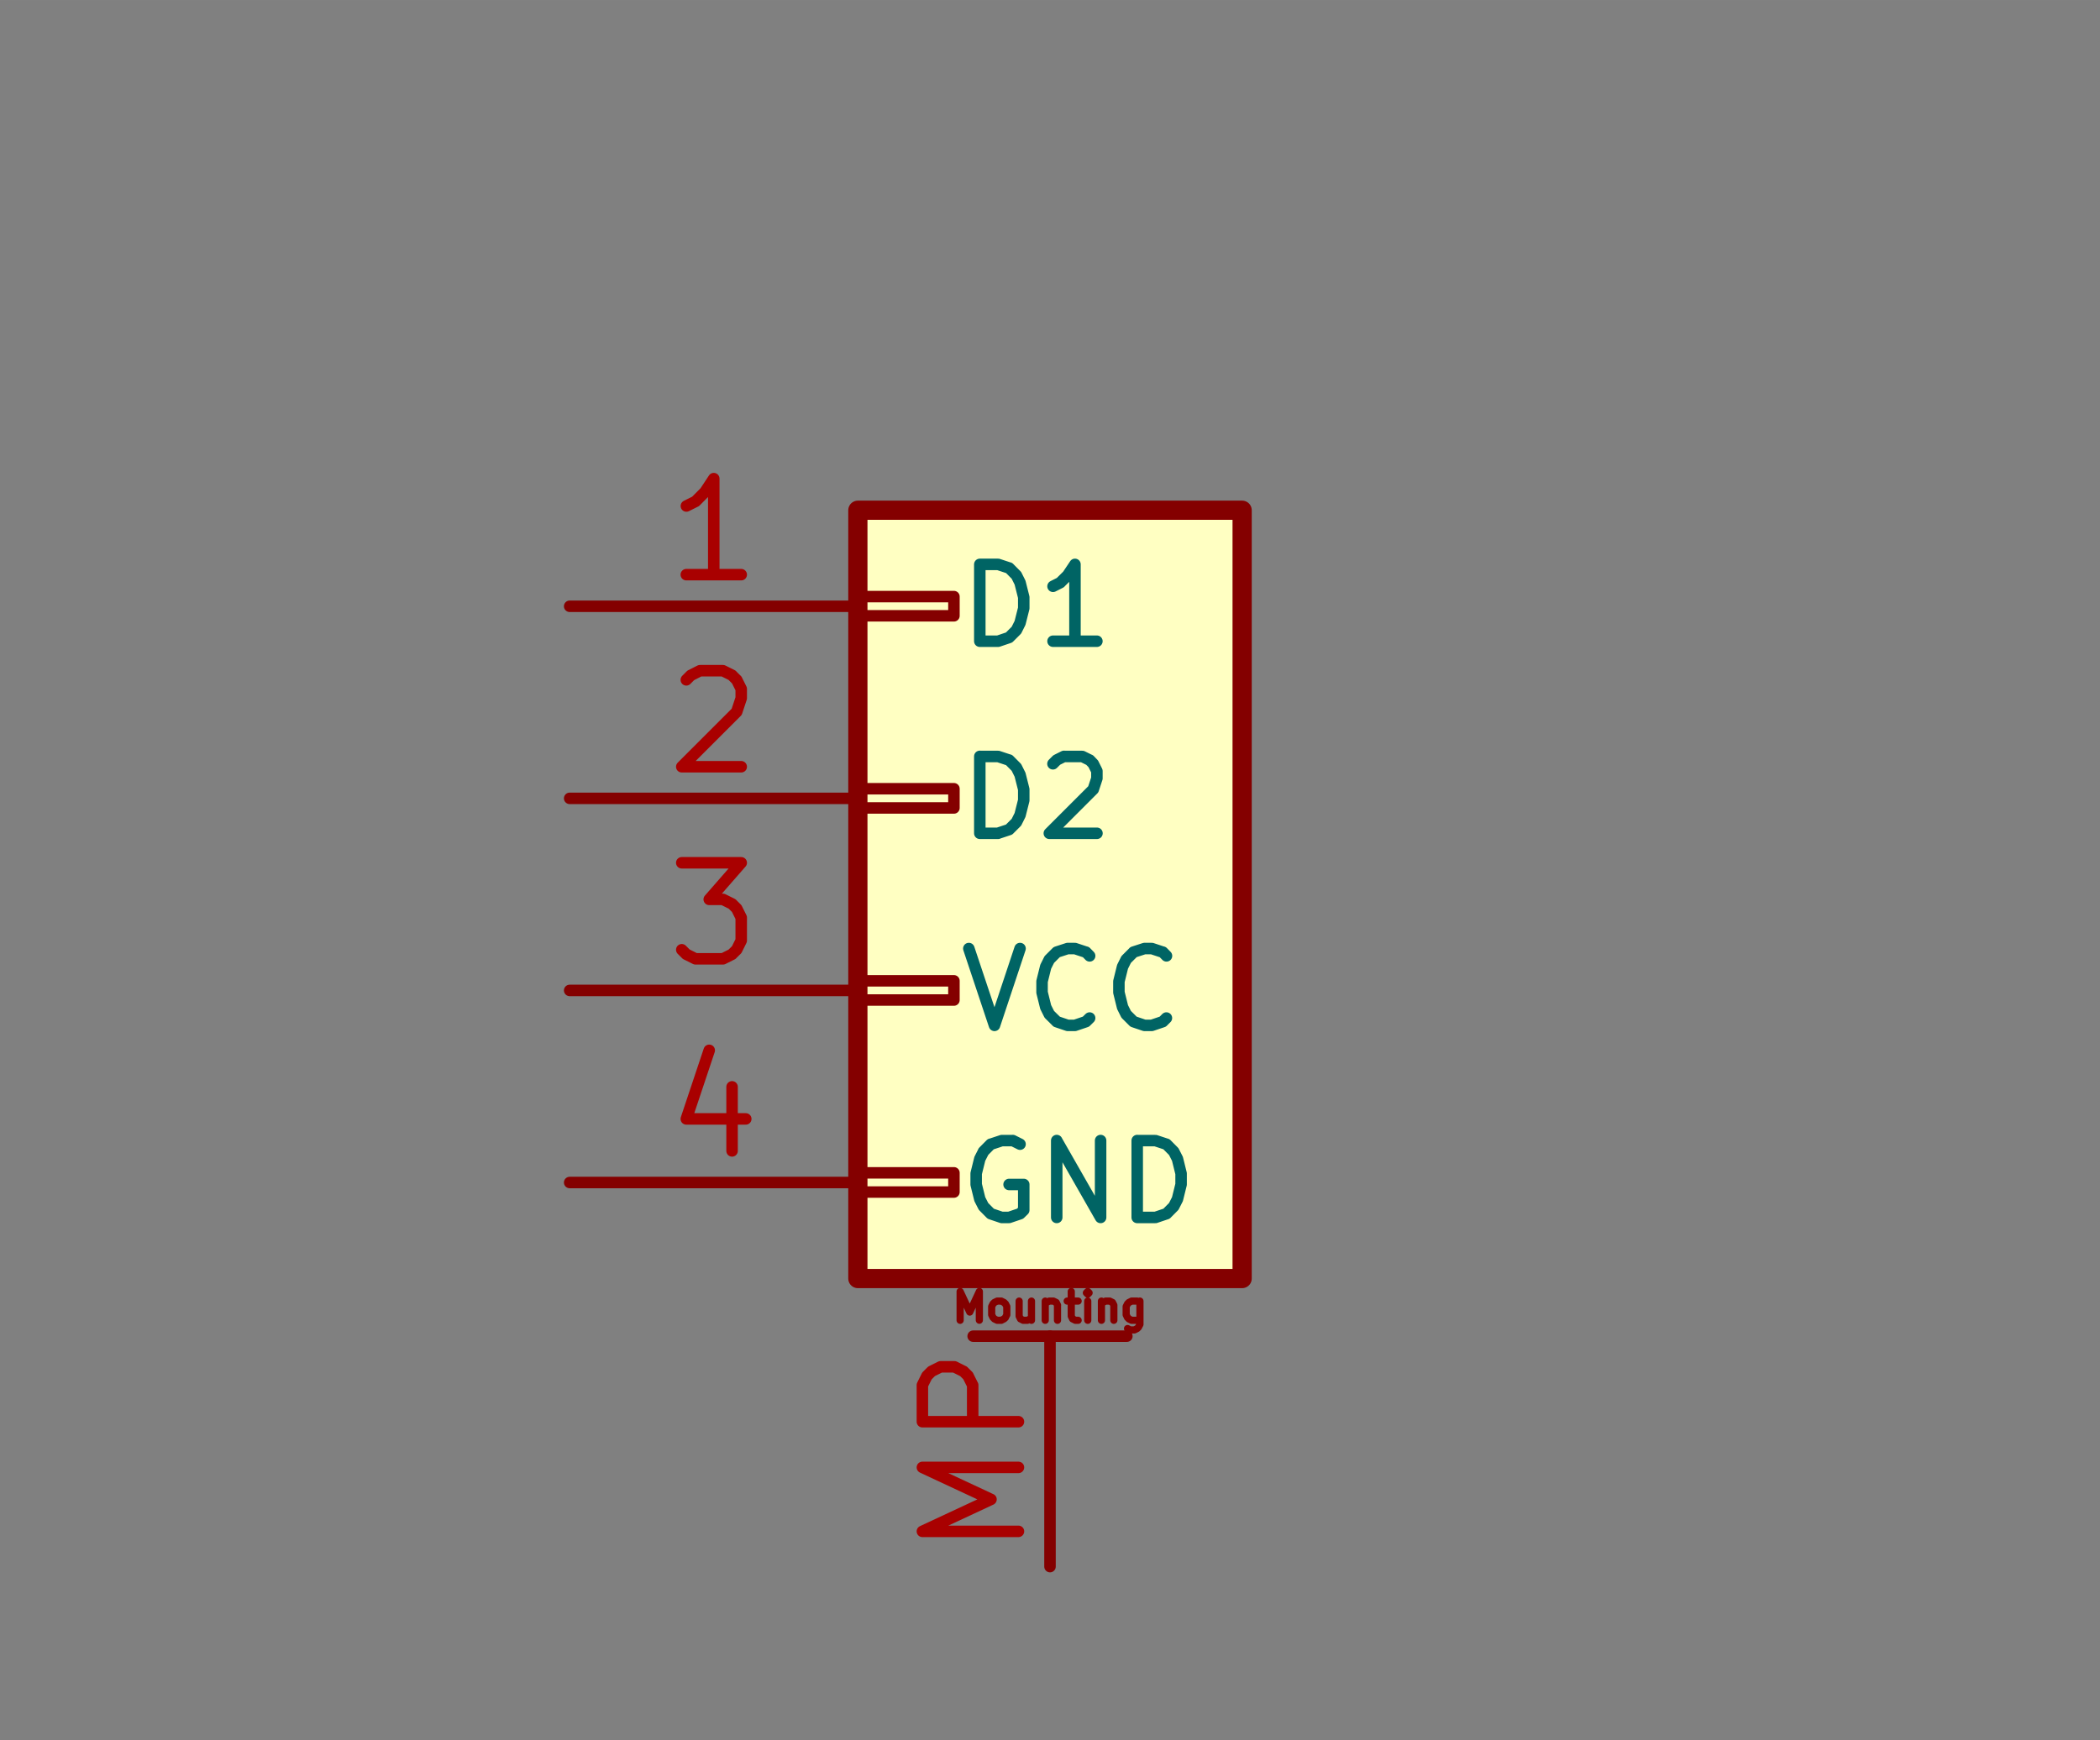 <svg xmlns="http://www.w3.org/2000/svg" width="104.928" height="86.976" viewBox="0 0 27.762 23.012">
    <rect x="0" y="0" width="27.762" height="23.012" fill="#808080" stroke="none"/>
    <rect width="5.08" height="10.16" x="11.341" y="6.747" rx="0" style="fill:#ffffc2;fill-opacity:1;stroke:none"/>
    <rect width="5.08" height="10.16" x="11.341" y="6.747" rx="0" style="fill:none;stroke:#840000;stroke-width:.254;stroke-opacity:1;stroke-linecap:round;stroke-linejoin:round"/>
    <g style="fill:none;stroke:#840000;stroke-width:.152;stroke-opacity:1;stroke-linecap:round;stroke-linejoin:round">
        <rect width="1.27" height=".254" x="11.341" y="7.889" rx="0"/>
        <rect width="1.27" height=".254" x="11.341" y="10.43" rx="0"/>
        <rect width="1.27" height=".254" x="11.341" y="12.97" rx="0"/>
        <rect width="1.27" height=".254" x="11.341" y="15.509" rx="0"/>
        <path d="M12.865 17.669h2.032" style="stroke:#840000;stroke-width:.152;stroke-opacity:1;stroke-linecap:round;stroke-linejoin:round;fill:none"/>
    </g>
    <g class="stroked-text" style="fill:none;stroke:#840000;stroke-width:.095;stroke-opacity:1;stroke-linecap:round;stroke-linejoin:round">
        <path d="M12.693 17.459v-.381M12.693 17.078l.127.272M12.82 17.35l.127-.272M12.947 17.078v.38M13.183 17.459l-.037-.018M13.146 17.44l-.018-.018M13.128 17.423l-.018-.037M13.11 17.386v-.109M13.11 17.277l.018-.036M13.128 17.241l.018-.018M13.146 17.223l.037-.018M13.183 17.205h.054M13.237 17.205l.036.018M13.273 17.223l.018.018M13.292 17.241l.018.036M13.31 17.277v.11M13.31 17.386l-.019.037M13.292 17.423l-.019.018M13.273 17.44l-.036.019M13.237 17.459h-.054M13.636 17.205v.254M13.473 17.205v.2M13.473 17.404l.018.037M13.491 17.44l.036.019M13.527 17.459h.055M13.582 17.459l.036-.018M13.618 17.44l.018-.018M13.818 17.205v.254M13.818 17.241l.018-.018M13.836 17.223l.036-.018M13.872 17.205h.054M13.926 17.205l.037.018M13.963 17.223l.018.036M13.98 17.26v.199M14.108 17.205h.145M14.162 17.078v.326M14.162 17.404l.018.037M14.18 17.44l.037.019M14.217 17.459h.036M14.38 17.459v-.254M14.38 17.078l-.018.018M14.362 17.096l.018.018M14.38 17.114l.018-.018M14.398 17.096l-.018-.018M14.38 17.078v.036M14.561 17.205v.254M14.561 17.241l.018-.018M14.58 17.223l.036-.018M14.616 17.205h.054M14.67 17.205l.037.018M14.707 17.223l.018.036M14.725 17.26v.199M15.07 17.205v.308M15.07 17.513l-.019.036M15.051 17.55l-.018.018M15.033 17.568l-.036.018M14.997 17.586h-.055M14.942 17.586l-.036-.018M15.07 17.44l-.037.019M15.033 17.459h-.072M14.96 17.459l-.036-.018M14.924 17.44l-.018-.018M14.906 17.423l-.018-.037M14.888 17.386v-.109M14.888 17.277l.018-.036M14.906 17.241l.018-.018M14.924 17.223l.037-.018M14.96 17.205h.073M15.033 17.205l.036.018"/>
    </g>
    <path d="M11.341 8.017h-3.81" style="fill:none;stroke:#840000;stroke-width:.152;stroke-opacity:1;stroke-linecap:round;stroke-linejoin:round"/>
    <g class="stroked-text" style="fill:none;stroke:#006464;stroke-width:.152;stroke-opacity:1;stroke-linecap:round;stroke-linejoin:round">
        <path d="M12.953 8.479V7.463M12.953 7.463h.242M13.195 7.463l.145.048M13.34 7.51l.097.098M13.437 7.608l.048.096M13.485 7.704l.049.194M13.534 7.898v.145M13.534 8.043l-.049.194M13.485 8.237l-.048.096M13.437 8.333l-.097.097M13.34 8.43l-.145.049M13.195 8.479h-.242M14.501 8.479h-.58M14.211 8.479V7.463M14.211 7.463l-.097.145M14.114 7.608l-.097.096M14.018 7.704l-.097.049"/>
    </g>
    <g class="stroked-text" style="fill:none;stroke:#a90000;stroke-width:.152;stroke-opacity:1;stroke-linecap:round;stroke-linejoin:round">
        <path d="M9.799 7.599h-.726M9.436 7.599v-1.27M9.436 6.329l-.12.182M9.315 6.51l-.12.121M9.194 6.631l-.12.06"/>
    </g>
    <path d="M11.341 10.557h-3.81" style="fill:none;stroke:#840000;stroke-width:.152;stroke-opacity:1;stroke-linecap:round;stroke-linejoin:round"/>
    <g class="stroked-text" style="fill:none;stroke:#006464;stroke-width:.152;stroke-opacity:1;stroke-linecap:round;stroke-linejoin:round">
        <path d="M12.953 11.019v-1.017M12.953 10.003h.242M13.195 10.003l.145.048M13.34 10.05l.097.098M13.437 10.148l.048.096M13.485 10.244l.049.194M13.534 10.438v.145M13.534 10.583l-.049.194M13.485 10.777l-.048.096M13.437 10.873l-.097.097M13.34 10.97l-.145.048M13.195 11.019h-.242M13.92 10.1l.05-.05M13.97 10.05l.096-.048M14.066 10.003h.242M14.308 10.003l.097.048M14.405 10.05l.048.05M14.453 10.1l.048.096M14.501 10.196v.097M14.501 10.293l-.048.145M14.453 10.438l-.58.58M13.872 11.019h.63"/>
    </g>
    <g class="stroked-text" style="fill:none;stroke:#a90000;stroke-width:.152;stroke-opacity:1;stroke-linecap:round;stroke-linejoin:round">
        <path d="m9.073 8.99.06-.06M9.134 8.93l.12-.061M9.255 8.869h.302M9.557 8.869l.121.06M9.678 8.93l.06.06M9.739 8.99l.06.12M9.799 9.11v.122M9.799 9.232l-.06.181M9.739 9.413l-.726.726M9.013 10.139h.786"/>
    </g>
    <path d="M11.341 13.097h-3.81" style="fill:none;stroke:#840000;stroke-width:.152;stroke-opacity:1;stroke-linecap:round;stroke-linejoin:round"/>
    <g class="stroked-text" style="fill:none;stroke:#006464;stroke-width:.152;stroke-opacity:1;stroke-linecap:round;stroke-linejoin:round">
        <path d="m12.808 12.543.339 1.016M13.147 13.559l.338-1.016M14.405 13.462l-.049.048M14.356 13.51l-.145.049M14.211 13.559h-.097M14.114 13.559l-.145-.049M13.97 13.51l-.098-.097M13.872 13.413l-.048-.096M13.824 13.317l-.048-.194M13.776 13.123v-.145M13.776 12.978l.048-.194M13.824 12.784l.048-.096M13.872 12.688l.097-.097M13.97 12.59l.144-.047M14.114 12.543h.097M14.211 12.543l.145.048M14.356 12.59l.049.05M15.42 13.462l-.048.048M15.372 13.51l-.145.049M15.227 13.559h-.097M15.13 13.559l-.145-.049M14.985 13.51l-.097-.097M14.888 13.413l-.048-.096M14.84 13.317l-.048-.194M14.792 13.123v-.145M14.792 12.978l.048-.194M14.84 12.784l.048-.096M14.888 12.688l.097-.097M14.985 12.59l.145-.047M15.13 12.543h.097M15.227 12.543l.145.048M15.372 12.59l.049.05"/>
    </g>
    <g class="stroked-text" style="fill:none;stroke:#a90000;stroke-width:.152;stroke-opacity:1;stroke-linecap:round;stroke-linejoin:round">
        <path d="M9.013 11.409h.786M9.799 11.409l-.423.484M9.376 11.893h.181M9.557 11.893l.121.06M9.678 11.953l.06.06M9.739 12.014l.06.12M9.799 12.135v.302M9.799 12.437l-.06.121M9.739 12.558l-.061.06M9.678 12.619l-.12.06M9.557 12.679h-.363M9.194 12.679l-.12-.06M9.073 12.619l-.06-.06"/>
    </g>
    <path d="M11.341 15.637h-3.81" style="fill:none;stroke:#840000;stroke-width:.152;stroke-opacity:1;stroke-linecap:round;stroke-linejoin:round"/>
    <g class="stroked-text" style="fill:none;stroke:#006464;stroke-width:.152;stroke-opacity:1;stroke-linecap:round;stroke-linejoin:round">
        <path d="m13.485 15.13-.096-.048M13.389 15.083h-.146M13.243 15.083l-.145.048M13.098 15.13l-.097.098M13.002 15.228l-.049.096M12.953 15.324l-.048.194M12.905 15.518v.145M12.905 15.663l.048.194M12.953 15.857l.049.096M13.002 15.953l.096.097M13.098 16.05l.145.049M13.243 16.099h.097M13.34 16.099l.145-.049M13.485 16.05l.049-.048M13.534 16.002v-.339M13.534 15.663h-.194M13.97 16.099v-1.017M13.97 15.083l.58 1.016M14.55 16.099v-1.017M15.034 16.099v-1.017M15.034 15.083h.241M15.276 15.083l.145.048M15.42 15.13l.097.098M15.517 15.228l.049.096M15.566 15.324l.048.194M15.614 15.518v.145M15.614 15.663l-.048.194M15.566 15.857l-.049.096M15.517 15.953l-.096.097M15.42 16.05l-.145.049M15.276 16.099h-.242"/>
    </g>
    <g class="stroked-text" style="fill:none;stroke:#a90000;stroke-width:.152;stroke-opacity:1;stroke-linecap:round;stroke-linejoin:round">
        <path d="M9.678 14.372v.847M9.376 13.889l-.303.907M9.073 14.796h.786"/>
    </g>
    <path d="M13.881 17.669v3.047" style="fill:none;stroke:#840000;stroke-width:.152;stroke-opacity:1;stroke-linecap:round;stroke-linejoin:round"/>
    <g style="fill:none;stroke:#a90000;stroke-width:.152;stroke-opacity:1;stroke-linecap:round;stroke-linejoin:round">
        <g class="stroked-text">
            <path d="M13.464 20.25h-1.27M12.194 20.25l.907-.423M13.1 19.827l-.906-.423M12.194 19.404h1.27M13.464 18.8h-1.27M12.194 18.8v-.484M12.194 18.316l.06-.121M12.254 18.195l.06-.06M12.315 18.134l.12-.06M12.436 18.074h.181M12.617 18.074l.12.06M12.738 18.134l.06.06M12.798 18.195l.06.12M12.859 18.316v.483"/>
        </g>
    </g>
    <g style="fill:none;stroke:#006464;stroke-width:.152;stroke-opacity:1;stroke-linecap:round;stroke-linejoin:round">
        <g class="stroked-text">
            <path d="M-.363-9.26v.907M-.363-8.353l-.06.181M-.423-8.171l-.121.12M-.544-8.05l-.182.06M-.726-7.99h-.12M.423-8.111l.06.06M.484-8.05l-.06.06M.423-7.99l-.06-.06M.363-8.05l.06-.061M.423-8.111v.12M.181-9.2l.121-.06M.302-9.26h.303M.605-9.26l.12.06M.726-9.2l.06.121M.786-9.079v.121M.786-8.958l-.06.121M.726-8.837l-.06.06M.665-8.776l-.12.06M.544-8.716l-.06.06M.484-8.655l-.06.12M.423-8.534v.06"/>
        </g>
        <g class="stroked-text">
            <path d="m-10.432-5.825-.06.06M-10.492-5.765l-.182.06M-10.674-5.704h-.12M-10.795-5.704l-.181-.06M-10.976-5.765l-.121-.12M-11.097-5.885l-.06-.122M-11.158-6.006l-.06-.242M-11.218-6.248v-.182M-11.218-6.43l.06-.242M-11.158-6.672l.06-.12M-11.097-6.793l.12-.12M-10.976-6.914l.181-.06M-10.795-6.974h.121M-10.674-6.974l.182.06M-10.492-6.914l.06.06M-9.706-5.704l-.121-.06M-9.827-5.765l-.06-.06M-9.888-5.825l-.06-.121M-9.948-5.946v-.363M-9.948-6.309l.06-.12M-9.888-6.43l.06-.06M-9.827-6.49l.12-.06M-9.706-6.55h.181M-9.525-6.55l.121.06M-9.404-6.49l.06.06M-9.343-6.43l.06.121M-9.283-6.309v.363M-9.283-5.946l-.06.121M-9.343-5.825l-.06.06M-9.404-5.765l-.12.06M-9.525-5.704h-.181M-8.739-6.55v.846M-8.739-6.43l.06-.06M-8.678-6.49l.12-.06M-8.557-6.55h.181M-8.376-6.55l.121.06M-8.255-6.49l.06.12M-8.194-6.37v.666M-7.59-6.55v.846M-7.59-6.43l.06-.06M-7.53-6.49l.122-.06M-7.408-6.55h.181M-7.227-6.55l.121.06M-7.106-6.49l.06.12M-7.045-6.37v.666M-5.957-5.765l-.12.06M-6.078-5.704h-.242M-6.32-5.704l-.12-.06M-6.44-5.765l-.061-.12M-6.501-5.885v-.484M-6.501-6.37l.06-.12M-6.44-6.49l.12-.06M-6.32-6.55h.242M-6.078-6.55l.121.06M-5.957-6.49l.06.12M-5.896-6.37v.122M-5.896-6.248l-.605.12M-4.808-5.765l-.12.06M-4.929-5.704h-.242M-5.17-5.704l-.122-.06M-5.292-5.765l-.06-.06M-5.352-5.825l-.06-.121M-5.412-5.946v-.363M-5.412-6.309l.06-.12M-5.352-6.43l.06-.06M-5.292-6.49l.121-.06M-5.17-6.55h.241M-4.929-6.55l.121.06M-4.445-6.55h.484M-4.263-6.974v1.088M-4.263-5.885l.06.12M-4.203-5.765l.121.06M-4.082-5.704h.12M-3.356-5.704l-.121-.06M-3.477-5.765l-.06-.06M-3.538-5.825l-.06-.121M-3.598-5.946v-.363M-3.598-6.309l.06-.12M-3.538-6.43l.06-.06M-3.477-6.49l.12-.06M-3.356-6.55h.181M-3.175-6.55l.121.06M-3.054-6.49l.06.06M-2.993-6.43l.06.121M-2.933-6.309v.363M-2.933-5.946l-.06.121M-2.993-5.825l-.061.06M-3.054-5.765l-.12.06M-3.175-5.704h-.181M-2.389-5.704v-.847M-2.389-6.309l.06-.12M-2.328-6.43l.06-.06M-2.268-6.49l.121-.06M-2.147-6.55h.121M-1.905-5.583h.968M.03-6.914l-.12-.06M-.09-6.974h-.182M-.272-6.974l-.181.06M-.453-6.914l-.121.121M-.574-6.793l-.061.121M-.635-6.672l-.06.242M-.695-6.43v.182M-.695-6.248l.06.242M-.635-6.006l.06.12M-.574-5.885l.12.12M-.453-5.765l.18.06M-.272-5.704h.12M-.151-5.704l.181-.06M.03-5.765l.06-.06M.09-5.825v-.423M.09-6.248H-.15M.635-5.704v-.847M.635-6.309l.06-.12M.695-6.43l.06-.06M.756-6.49l.12-.06M.877-6.55h.12M1.603-5.704l-.121-.06M1.482-5.765l-.06-.06M1.421-5.825l-.06-.121M1.36-5.946v-.363M1.36-6.309l.061-.12M1.421-6.43l.06-.06M1.482-6.49l.12-.06M1.603-6.55h.181M1.784-6.55l.12.06M1.905-6.49l.06.06M1.965-6.43l.06.121M2.026-6.309v.363M2.026-5.946l-.06.121M1.965-5.825l-.06.06M1.905-5.765l-.121.06M1.784-5.704h-.181M2.45-6.55l.302.846M2.752-5.704l.302-.847M4.021-5.765l-.12.06M3.9-5.704H3.66M3.659-5.704l-.121-.06M3.538-5.765l-.06-.12M3.477-5.885v-.484M3.477-6.37l.06-.12M3.538-6.49l.12-.06M3.659-6.55H3.9M3.9-6.55l.121.06M4.021-6.49l.061.12M4.082-6.37v.122M4.082-6.248l-.605.12M4.324-5.583h.968M5.594-5.704v-1.27M5.594-6.974h.302M5.896-6.974l.182.06M6.078-6.914l.12.121M6.199-6.793l.06.121M6.26-6.672l.06.242M6.32-6.43v.182M6.32-6.248l-.06.242M6.26-6.006l-.061.12M6.199-5.885l-.121.12M6.078-5.765l-.182.06M5.896-5.704h-.302M6.864-5.704v-.847M6.864-6.974l-.06.06M6.804-6.914l.06.06M6.864-6.853l.06-.06M6.924-6.914l-.06-.06M6.864-6.974v.12M8.013-6.55v1.027M8.013-5.523l-.06.121M7.953-5.402l-.06.06M7.892-5.341l-.12.06M7.771-5.28H7.59M7.59-5.28l-.121-.061M8.013-5.765l-.12.06M7.892-5.704H7.65M7.65-5.704l-.12-.06M7.53-5.765l-.061-.06M7.469-5.825l-.06-.121M7.408-5.946v-.363M7.408-6.309l.06-.12M7.469-6.43l.06-.06M7.53-6.49l.12-.06M7.65-6.55h.242M7.892-6.55l.121.06M8.618-5.704v-.847M8.618-6.974l-.06.06M8.557-6.914l.06.06M8.618-6.853l.06-.06M8.678-6.914l-.06-.06M8.618-6.974v.12M9.041-6.55h.484M9.223-6.974v1.088M9.223-5.885l.06.12M9.283-5.765l.121.06M9.404-5.704h.12M10.493-5.704v-.665M10.493-6.37l-.061-.12M10.432-6.49l-.12-.06M10.311-6.55h-.242M10.07-6.55l-.122.06M10.493-5.765l-.121.06M10.372-5.704h-.303M10.07-5.704l-.122-.06M9.948-5.765l-.06-.12M9.888-5.885v-.122M9.888-6.006l.06-.121M9.948-6.127l.121-.06M10.07-6.188h.302M10.372-6.188l.12-.06M11.279-5.704l-.121-.06M11.158-5.765l-.06-.12M11.097-5.885v-1.09"/>
        </g>
    </g>
</svg>
